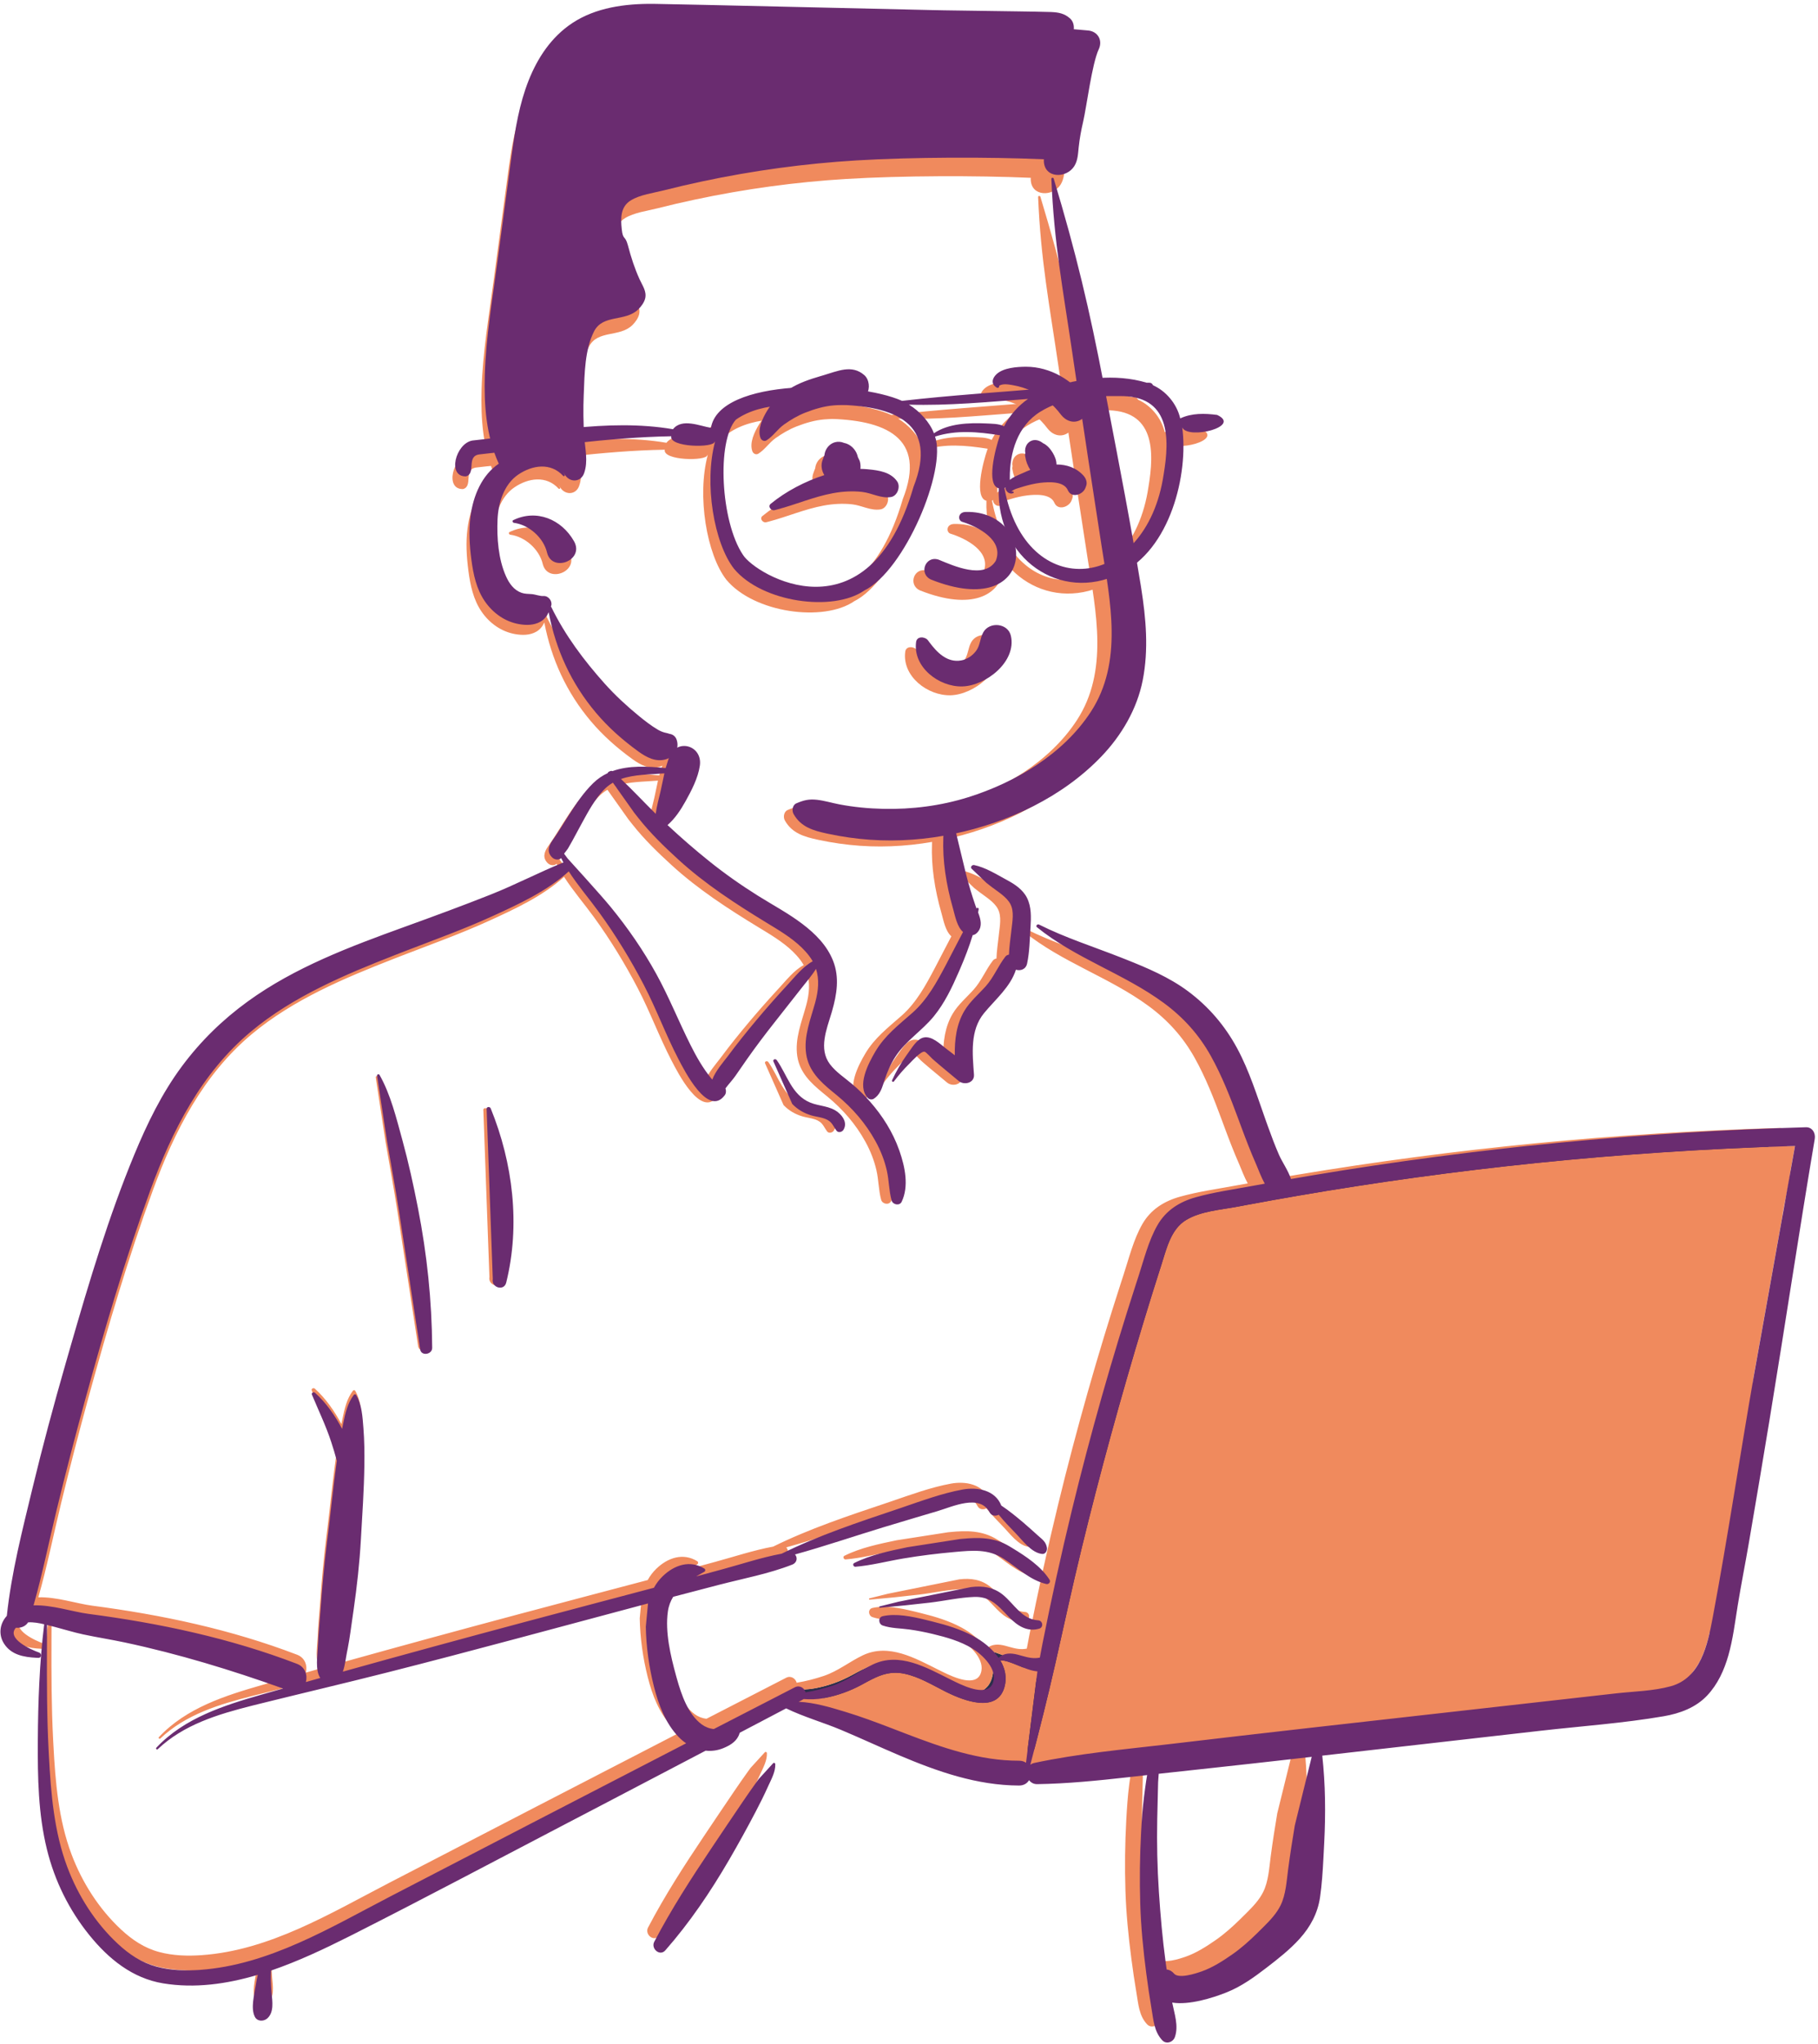 <svg
  width="339"
  height="381"
  viewBox="0 0 339 381"
  fill="none"
  xmlns="http://www.w3.org/2000/svg"
>
  <path
    initial="hidden"
    animate="visible"
    fillRule="evenodd"
    clipRule="evenodd"
    d="M329.781 213.685L328.947 218.336C329.152 218.291 328.749 218.4 328.947 218.336C328.685 221.107 327.773 224.048 327.425 226.825L322.255 255.658C321.363 260.759 323.095 265.886 322.255 271L319.676 275.5V280.5C318.188 287.893 319.831 294.018 317 300.5C319.331 300.5 314.009 302.557 314.117 302.872L314.02 303.285L313.951 303.56L313.882 303.832C312.881 307.684 311.138 311.419 307.032 312.552C303.935 313.407 300.536 313.484 297.338 313.821L296.983 313.86L241.018 320.158C234.255 320.919 227.496 321.702 220.737 322.494L214.879 323.182C206.712 324.128 198.499 324.873 190.453 326.585C190.157 326.649 189.912 326.767 189.713 326.922C191.333 320.785 192.884 314.657 194.289 308.457C195.871 301.48 197.373 294.49 199.065 287.538C202.475 273.533 206.296 259.621 210.48 245.827C211.358 242.932 212.256 240.043 213.174 237.16L213.818 235.145L214.314 233.539C215.081 231.092 216.03 228.575 218.28 227.224C220.912 225.644 224.502 225.382 227.488 224.835L229.51 224.455C232.535 223.89 235.564 223.348 238.597 222.825C253.116 220.327 267.718 218.322 282.373 216.817C297.624 215.249 312.927 214.231 328.248 213.733L329.781 213.685ZM190.872 309.822L191.015 309.834L188.925 326.555C188.591 326.321 188.166 326.178 187.648 326.179C180.791 326.199 174.218 324.007 167.86 321.596L166.892 321.227L164.192 320.189C161.448 319.137 158.69 318.108 155.88 317.255L154.744 316.911L154.167 316.741C152.039 316.12 149.802 315.555 147.588 315.414L147.287 315.398L147.931 315.059C148.025 315.01 148.108 314.954 148.181 314.895C149.4 314.984 150.62 314.96 151.905 314.728C154.321 314.293 156.671 313.452 158.829 312.281L159.792 311.758L160.186 311.549L160.447 311.414L160.706 311.283C162.559 310.359 164.331 309.78 166.671 310.272C169.327 310.831 171.654 312.263 174.048 313.474L174.474 313.686L174.759 313.824L175.05 313.961L175.345 314.095C178.583 315.553 183.736 317.127 184.977 312.722C185.476 310.952 185.085 309.295 184.219 307.842C185.833 307.702 188.713 309.605 190.872 309.822Z"
    fill="#2B2E4A"
  />
  <path
    initial="hidden"
    animate="visible"
    fillRule="evenodd"
    clipRule="evenodd"
    d="M123.552 142.559C124.959 139.019 129.719 140.395 129.188 144.114C128.871 146.343 127.652 148.695 126.556 150.648C125.664 152.238 124.646 153.789 123.267 154.98C125.723 157.273 128.272 159.481 130.885 161.578C133.737 163.866 136.736 165.976 139.835 167.914C142.553 169.614 145.394 171.119 147.956 173.06C150.338 174.863 152.508 177.031 153.612 179.863C154.789 182.878 154.278 185.991 153.411 189.004L153.312 189.345C152.427 192.329 150.895 195.928 153.019 198.74C154.101 200.172 155.673 201.186 157.031 202.33C158.237 203.348 159.37 204.454 160.408 205.642C162.673 208.233 164.515 211.148 165.677 214.395L165.781 214.691C166.777 217.566 167.505 221.088 166.159 223.911C165.773 224.72 164.527 224.457 164.311 223.669C163.822 221.885 163.848 220.015 163.438 218.204C163.011 216.322 162.301 214.535 161.373 212.844C159.579 209.574 157.149 206.78 154.277 204.418L153.417 203.718C151.178 201.879 149.12 199.928 148.665 196.884C148.179 193.627 149.483 190.525 150.321 187.442C150.905 185.294 151.097 183.234 150.465 181.293C149.693 182.553 148.641 183.749 147.809 184.816C146.15 186.941 144.476 189.054 142.807 191.17C141.096 193.34 139.426 195.545 137.836 197.806C137.125 198.818 136.422 199.836 135.72 200.854C135.193 201.62 134.458 202.384 133.883 203.166C134.023 203.583 134.012 204.064 133.759 204.407C130.712 208.527 126.375 199.93 125.244 197.758C122.941 193.333 121.227 188.635 118.917 184.212C116.523 179.627 113.796 175.165 110.758 170.979C108.92 168.447 106.86 166.069 105.179 163.457C101.218 167.051 96.005 169.461 91.218 171.645C85.958 174.045 80.492 176.006 75.099 178.088L73.506 178.707C64.213 182.336 54.694 186.322 46.97 192.768C37.893 200.343 32.523 210.9 28.526 221.832C23.924 234.418 20.117 247.343 16.568 260.26C14.752 266.869 13.029 273.508 11.409 280.168C9.981 286.036 8.798 291.962 7.146 297.769C10.497 297.65 14.319 298.949 17.181 299.323C30.221 301.032 43.086 303.754 55.398 308.468C56.919 309.05 57.359 310.57 57.028 311.802C57.904 311.554 58.781 311.304 59.658 311.057C58.697 309.584 59.155 306.95 59.231 305.317L59.236 305.205C59.314 303.029 59.549 300.851 59.702 298.68C59.994 294.539 60.373 290.429 60.877 286.313L61.006 285.283C61.577 280.806 61.999 276.3 62.623 271.83L62.697 271.318C62.398 270.175 62.05 269.045 61.684 267.92C60.711 264.923 59.336 262.102 58.133 259.2C57.991 258.859 58.477 258.662 58.704 258.867C60.743 260.703 62.364 263.032 63.665 265.468C63.688 265.353 63.708 265.237 63.731 265.122L63.88 264.392C64.246 262.608 64.691 260.731 65.785 259.284C65.902 259.131 66.131 259.098 66.242 259.284C67.289 261.056 67.406 263.301 67.566 265.317C67.749 267.598 67.772 269.908 67.739 272.195C67.677 276.665 67.362 281.148 67.11 285.611C66.865 289.996 66.382 294.326 65.759 298.668L65.64 299.483C65.335 301.55 65.087 303.643 64.685 305.695L64.571 306.254C64.357 307.272 64.224 308.708 63.797 309.9C74.793 306.831 85.807 303.832 96.84 300.886C104.815 298.756 112.798 296.658 120.778 294.547C121.199 293.788 121.724 293.079 122.378 292.445C124.534 290.356 127.39 289.424 130.011 291.032C130.224 291.163 130.242 291.497 130.011 291.623C129.509 291.898 129.006 292.18 128.512 292.474L133.303 291.175C136.885 290.203 140.509 288.99 144.175 288.313C150.927 284.979 158.188 282.566 165.3 280.181L166.139 279.897C169.78 278.655 173.547 277.264 177.31 276.575C180.064 276.071 183.298 276.68 184.405 279.503C185.808 280.428 187.127 281.515 188.4 282.584C189.321 283.356 190.203 284.177 191.1 284.976L191.265 285.121C191.999 285.759 192.58 286.185 192.761 287.199C192.853 287.722 192.521 288.43 191.876 288.361C189.9 288.149 188.295 285.859 186.955 284.492C185.921 283.434 184.878 282.341 183.934 281.179C183.383 281.479 182.628 281.425 182.278 280.761C180.461 277.318 175.483 279.704 172.729 280.521L168.784 281.689C166.811 282.274 164.839 282.862 162.871 283.46C157.461 285.104 152.077 286.944 146.618 288.454C147.106 288.991 147.039 289.946 146.112 290.31C141.838 291.988 137.15 292.855 132.71 294.006C129.908 294.734 127.106 295.466 124.306 296.202C123.825 296.98 123.48 297.86 123.335 298.886C122.801 302.654 123.831 307.003 124.835 310.648L124.987 311.192C125.812 314.122 127.026 317.714 129.553 319.565C130.17 320.016 130.955 320.33 131.747 320.402C136.694 317.854 141.64 315.306 146.589 312.764C147.506 312.293 148.353 312.931 148.559 313.689C150.304 313.402 152.045 312.951 153.631 312.412C156.295 311.507 158.376 309.78 160.874 308.585C165.707 306.275 170.643 309.113 174.971 311.27L175.968 311.761C177.908 312.703 181.946 314.513 182.877 311.936C183.778 309.444 180.931 306.779 179.092 305.657C176.899 304.32 174.347 303.604 171.87 303.008C170.455 302.667 169.023 302.389 167.583 302.186C165.949 301.956 164.261 301.991 162.688 301.46C161.906 301.197 161.786 299.955 162.688 299.75C165.11 299.198 168 299.8 170.527 300.414L171.848 300.74C174.394 301.365 176.965 302.15 179.284 303.397C180.97 304.304 182.75 305.682 183.912 307.369C184.923 306.43 186.179 306.462 187.488 306.81L188.199 307.008C189.372 307.333 190.323 307.557 191.465 307.332C191.617 306.5 191.772 305.669 191.938 304.838C193.565 296.665 195.349 288.524 197.318 280.426C200.714 266.459 204.643 252.644 209.073 238.971L209.518 237.604C210.539 234.477 211.362 231.069 213.009 228.197C214.567 225.48 217.063 223.915 220.028 223.086C223.394 222.146 226.93 221.654 230.363 221.018C231.129 220.877 231.897 220.743 232.664 220.604C232.016 219.433 231.532 218.105 231.097 217.086L231.02 216.909C230.084 214.774 229.244 212.601 228.432 210.417L227.825 208.774C226.36 204.819 224.847 200.93 222.786 197.231C220.618 193.339 217.741 190.156 214.154 187.522C206.841 182.151 198.026 179.411 190.933 173.672C190.643 173.437 191.016 173.035 191.31 173.183C196.099 175.591 201.27 177.228 206.252 179.189L207.234 179.576C211.171 181.138 215.17 182.839 218.578 185.367C222.377 188.187 225.37 191.689 227.619 195.852C229.836 199.957 231.254 204.551 232.817 208.935L233.236 210.103C233.867 211.855 234.518 213.601 235.265 215.306C235.857 216.66 236.963 218.204 237.466 219.751C238.841 219.511 240.217 219.272 241.593 219.042C271.413 214.06 301.567 211.133 331.788 210.277C332.97 210.243 333.581 211.372 333.407 212.404C330.507 229.564 327.93 246.782 325.102 263.955C323.868 271.45 322.609 278.939 321.32 286.424C320.667 290.217 319.913 293.995 319.294 297.793C318.796 300.86 318.433 303.951 317.577 306.947C316.808 309.634 315.629 312.224 313.691 314.274C311.603 316.483 308.689 317.553 305.756 318.058C298.31 319.34 290.672 319.864 283.165 320.718L243.197 325.268C243.782 330.58 243.825 335.809 243.557 341.184L243.404 344.117C243.279 346.476 243.13 348.84 242.791 351.175C242.366 354.105 241.027 356.585 239.055 358.773C237.243 360.783 235.042 362.497 232.902 364.14C230.68 365.846 228.384 367.492 225.772 368.547L225.432 368.682C223.14 369.577 218.841 370.964 215.709 370.457C216.118 372.51 216.91 374.717 216.208 376.749C215.882 377.692 214.649 378.162 213.894 377.36C212.398 375.769 212.281 373.668 211.927 371.593C211.558 369.433 211.24 367.266 210.958 365.094C210.411 360.893 209.987 356.655 209.857 352.418C209.724 348.068 209.774 343.712 210.009 339.366C210.129 337.134 210.279 334.905 210.562 332.687C210.683 331.742 210.806 330.795 210.947 329.852C210.999 329.508 211.056 329.166 211.117 328.824L207.53 329.229C202.029 329.843 196.526 330.398 190.986 330.484C190.33 330.495 189.826 330.196 189.496 329.76C189.144 330.333 188.532 330.743 187.656 330.74C179.921 330.71 172.716 328.179 165.68 325.197C162.134 323.693 158.642 322.064 155.09 320.573C151.775 319.181 148.23 318.188 144.995 316.62L136.494 321.082C136.431 321.302 136.352 321.509 136.267 321.682C135.713 322.813 134.622 323.427 133.507 323.889C132.437 324.333 131.329 324.471 130.25 324.359C123.803 327.74 117.353 331.117 110.9 334.486L104.445 337.853C91.585 344.554 78.776 351.363 65.835 357.905L64.881 358.386C60.411 360.629 55.612 362.902 50.651 364.598C50.563 365.854 50.619 367.076 50.724 368.406L50.749 368.696C50.897 370.267 51.214 372.236 49.955 373.355C49.299 373.937 48.128 373.939 47.683 373.062C46.874 371.471 47.6 368.964 47.856 367.235C47.947 366.62 48.058 365.989 48.221 365.375C42.535 367.07 36.676 367.891 30.889 366.94C25.254 366.015 20.891 362.463 17.372 358.118C13.66 353.534 11.021 348.192 9.606 342.465C7.995 335.948 7.89 329.217 7.927 322.542C7.967 315.433 8.23 308.29 9.094 301.229C8.148 301.006 7.098 300.813 6.141 300.881C5.667 301.639 4.748 301.958 3.918 301.859C2.111 303.853 6.693 305.889 8.157 306.4C8.665 306.577 8.611 307.403 8.024 307.378L7.655 307.361C5.393 307.24 3.056 306.854 1.725 304.751C0.66 303.065 0.98 301.067 2.25 299.692C3.09 291.752 5.096 284.021 6.963 276.276C8.795 268.674 10.833 261.122 12.993 253.607L13.961 250.243C17.362 238.46 20.916 226.582 25.608 215.267C27.95 209.617 30.648 204.071 34.306 199.145C37.715 194.553 41.741 190.623 46.368 187.267C54.993 181.009 65.115 177.228 75.06 173.626L75.505 173.466C80.659 171.6 85.8 169.712 90.895 167.691C95.401 165.904 99.717 163.638 104.202 161.823C104.057 161.559 103.916 161.292 103.781 161.02L103.697 161.09C103.683 161.101 103.669 161.113 103.654 161.123C103.203 161.436 102.539 161.282 102.167 160.931C101.118 159.941 101.473 158.841 102.173 157.813L102.265 157.682C103.122 156.481 103.886 155.211 104.677 153.967L105.171 153.189C106.499 151.11 107.894 149.017 109.663 147.299C110.483 146.503 111.38 145.907 112.331 145.463C112.25 145.291 112.962 144.939 113.165 145.116C116.177 144.013 119.641 144.244 122.926 144.548L123.552 142.559ZM241.263 325.488L237.075 325.964C232.468 326.489 227.86 326.996 223.25 327.498L213.238 328.587C213.213 329.158 213.143 329.717 213.13 330.148C213.065 332.371 213.016 334.596 212.97 336.821C212.878 341.279 212.979 345.742 213.272 350.192C213.557 354.503 213.931 358.816 214.513 363.099L214.632 363.955L214.701 364.405C215.176 364.45 215.642 364.676 216.03 365.14C216.878 366.152 219.943 365.168 221.141 364.742C223.111 364.041 224.965 362.856 226.676 361.668C228.348 360.508 229.853 359.155 231.299 357.731L232.482 356.56C233.659 355.389 234.837 354.143 235.558 352.671C236.536 350.675 236.662 348.224 236.949 346.05C237.302 343.376 237.722 340.702 238.167 338.041L241.263 325.488ZM119.697 297.418L119.262 297.532C103.484 301.727 87.728 306.046 71.901 310.056C64.069 312.041 56.199 313.881 48.357 315.828L47.088 316.145C40.901 317.71 34.64 319.593 29.902 324.083C29.728 324.248 29.474 323.995 29.638 323.819C34.744 318.38 42.006 316.078 48.978 314.082C50.267 313.713 51.557 313.353 52.847 312.986C43.364 309.603 33.732 306.661 23.878 304.562C21.34 304.021 18.774 303.625 16.238 303.082C14.47 302.704 12.743 302.156 10.993 301.703L9.617 301.356L9.599 305.708C9.576 311.872 9.587 318.031 9.901 324.194L9.961 325.336C10.327 332.195 10.9 339.196 13.332 345.664C15.309 350.919 18.46 355.869 22.58 359.698C24.665 361.634 26.907 363.142 29.677 363.887C32.249 364.578 34.946 364.659 37.59 364.475C50.276 363.589 61.567 356.694 72.587 350.985C90.611 341.647 108.637 332.314 126.678 323.012C126.191 322.678 125.732 322.294 125.314 321.862C122.894 319.362 121.618 315.939 120.78 312.625C119.888 309.097 119.354 305.315 119.292 301.673L119.697 297.418ZM142.653 326.617C142.812 326.531 142.997 326.638 143.005 326.818C143.06 328.197 142.299 329.557 141.729 330.8L141.669 330.932C140.978 332.47 140.222 333.988 139.438 335.483C137.874 338.468 136.248 341.421 134.551 344.333C131.139 350.19 127.346 355.801 122.864 360.901C121.852 362.053 120.186 360.576 120.836 359.335C123.968 353.355 127.62 347.709 131.379 342.112C133.261 339.31 135.142 336.505 137.042 333.715C137.835 332.551 138.638 331.391 139.463 330.249L139.96 329.566L142.653 326.617ZM329.789 213.702C313.956 214.18 298.141 215.214 282.382 216.833C267.726 218.339 253.124 220.343 238.605 222.842C235.572 223.364 232.544 223.907 229.518 224.472L227.704 224.813C224.678 225.387 220.982 225.624 218.288 227.241C215.448 228.946 214.681 232.51 213.735 235.448C212.624 238.903 211.542 242.369 210.489 245.843C206.305 259.637 202.483 273.55 199.074 287.554C197.381 294.507 195.88 301.497 194.298 308.474C192.892 314.673 191.341 320.802 189.721 326.938C189.921 326.783 190.165 326.665 190.461 326.602C198.507 324.889 206.721 324.144 214.887 323.198L215.677 323.106C224.125 322.112 232.573 321.125 241.026 320.174L296.992 313.877C300.293 313.505 303.829 313.455 307.04 312.568C312.502 311.061 313.782 304.952 314.698 300.086L314.726 299.94C317.488 285.24 319.687 270.412 322.264 255.675L329.789 213.702ZM191.023 309.85C188.85 309.707 185.877 307.716 184.228 307.858C185.093 309.311 185.484 310.968 184.985 312.739C183.597 317.663 177.32 315.115 174.296 313.611C171.817 312.376 169.423 310.866 166.679 310.289C163.569 309.634 161.463 310.871 158.837 312.297C156.679 313.468 154.33 314.31 151.913 314.745C150.628 314.976 149.408 315.001 148.189 314.911C148.116 314.97 148.034 315.026 147.94 315.075L147.295 315.414C150.209 315.547 153.177 316.447 155.888 317.271C158.698 318.124 161.456 319.153 164.2 320.205L166.9 321.243C173.558 323.794 180.45 326.216 187.656 326.196C188.174 326.194 188.599 326.337 188.933 326.571L191.023 309.85ZM178.866 294.42C181.013 294.157 182.994 294.439 184.71 295.837C186.779 297.523 188.168 300.319 191.142 300.503C192.009 300.556 192.211 301.776 191.349 302.031C189.135 302.687 187.343 301.488 185.835 299.932L184.821 298.873C183.33 297.329 181.956 296.135 179.427 296.227C176.719 296.326 174.006 296.952 171.315 297.27C168.267 297.631 165.219 297.938 162.161 298.204C162.019 298.216 161.995 297.992 162.128 297.959L165.553 297.106L178.866 294.42ZM176.795 285.639L177.149 285.603C180.266 285.3 183.117 285.289 185.9 286.967L186.434 287.289C188.944 288.816 191.676 290.614 193.246 293.086C193.502 293.491 193.078 293.967 192.648 293.864C189.632 293.139 187.427 290.924 184.889 289.267C182.042 287.407 179.101 287.714 175.855 288.002C172.712 288.282 169.57 288.667 166.458 289.191C163.534 289.683 160.6 290.46 157.646 290.708L157.647 290.702C157.31 290.701 157.117 290.194 157.461 290.022C160.459 288.525 163.931 287.815 167.192 287.131L176.795 285.639ZM70.058 200.828C70.054 200.581 70.401 200.489 70.521 200.702C72.55 204.272 73.61 208.649 74.691 212.583C75.822 216.703 76.735 220.865 77.556 225.058C79.218 233.548 80.104 241.99 80.164 250.643C80.172 251.879 78.161 252.207 77.964 250.941C76.657 242.524 75.406 234.098 74.089 225.683C73.427 221.451 72.657 217.235 71.919 213.015L70.058 200.828ZM90.136 207.046C89.987 206.554 90.703 206.389 90.886 206.839C94.956 216.837 96.335 228.166 93.721 238.713C93.321 240.326 90.96 239.627 91.261 238.034L90.136 207.046ZM142.637 198.163C142.617 197.794 143.094 197.737 143.275 197.99C145.204 200.709 146.003 204.35 149.387 205.756C151.077 206.458 152.978 206.335 154.47 207.52C155.468 208.313 156.233 209.564 155.484 210.764C155.242 211.152 154.567 211.346 154.238 210.925C153.76 210.311 153.507 209.576 152.857 209.115C151.94 208.466 150.704 208.426 149.652 208.121C148.292 207.727 147.094 207.037 146.112 206.011L142.637 198.163ZM174.857 152.814C175.055 152.712 175.247 152.777 175.374 152.949C175.555 153.194 175.533 153.433 175.311 153.601C175.608 154.207 175.958 155.729 176.008 155.95C176.211 156.848 176.428 157.741 176.654 158.632C177.11 160.431 177.509 162.244 177.965 164.043C178.449 165.95 179.025 167.837 179.667 169.697C179.709 169.817 179.753 169.94 179.801 170.065L179.875 170.253L179.893 170.224C180.023 170.019 180.295 170.163 180.262 170.381C180.232 170.579 180.192 170.777 180.158 170.975L180.225 171.153C180.645 172.283 180.932 173.473 180.163 174.47C179.875 174.843 179.558 175.064 179.163 175.13C178.53 177.218 177.735 179.268 176.885 181.236L176.635 181.811C175.385 184.683 174.051 187.517 172.058 189.962C169.883 192.631 166.892 194.455 164.998 197.38C164.116 198.74 163.503 200.171 163.005 201.708L162.818 202.291C162.465 203.378 162.057 204.431 161.038 205.069C160.713 205.272 160.226 205.207 159.964 204.93C157.875 202.719 160.062 198.588 161.322 196.447C163.073 193.47 165.608 191.565 168.146 189.318C170.882 186.897 172.627 183.657 174.315 180.466C175.349 178.511 176.348 176.514 177.398 174.551C176.3 173.58 175.949 171.651 175.577 170.311L175.543 170.191C174.928 168.043 174.439 165.841 174.131 163.628C173.834 161.501 173.71 159.404 173.788 157.265L173.811 156.721L174.857 152.814ZM178.939 162.938C178.696 162.605 179.098 162.228 179.431 162.298C181.454 162.716 183.432 163.942 185.249 164.933L185.443 165.038C186.893 165.82 188.351 166.779 189.113 168.298C189.941 169.95 189.872 171.852 189.76 173.647L189.749 173.815C189.61 175.968 189.588 178.204 189.133 180.318C188.9 181.4 187.921 181.705 187.083 181.449C186.087 184.596 183.289 186.915 181.245 189.398C178.639 192.565 179.129 196.84 179.402 200.653C179.512 202.197 177.593 202.636 176.604 201.812L174.326 199.919C173.947 199.603 173.568 199.286 173.19 198.969C172.866 198.696 172.546 198.421 172.228 198.144L171.753 197.724C171.541 197.535 170.612 196.496 170.341 196.453C169.682 196.348 168.119 198.084 167.583 198.628L167.516 198.697C166.508 199.685 165.598 200.748 164.75 201.876C164.594 202.084 164.289 201.911 164.401 201.672C165.16 200.044 166.043 198.487 167.092 197.03L167.304 196.74C168.002 195.799 168.939 194.137 170.171 193.859C171.675 193.521 173.177 195.029 174.271 195.867L174.34 195.92C174.86 196.31 175.375 196.708 175.889 197.109C175.835 194.27 176.194 191.401 177.659 188.954C178.692 187.228 180.239 185.95 181.564 184.468C183.038 182.817 183.808 180.787 185.142 179.067C185.314 178.846 185.551 178.727 185.808 178.69C185.859 177.307 186.062 175.911 186.22 174.543L186.266 174.134C186.424 172.648 186.8 170.834 186.073 169.441C185.386 168.127 183.81 167.2 182.643 166.308L181.691 165.568L178.939 162.938ZM113.266 147.227C112.656 147.579 112.087 148.018 111.57 148.566C109.944 150.292 108.781 152.44 107.649 154.507C107.041 155.62 106.453 156.745 105.839 157.855C105.572 158.338 105.297 158.816 105.02 159.294C104.891 159.513 104.509 159.95 104.32 160.22C104.53 160.514 104.747 160.805 104.97 161.091C105.054 161.201 110.887 167.559 112.921 170.048C116.035 173.86 118.818 177.887 121.198 182.197C123.528 186.417 125.302 190.886 127.46 195.188C128.541 197.341 129.747 199.48 131.285 201.344C131.345 201.417 131.407 201.486 131.468 201.557C132.055 199.97 133.559 198.272 134.298 197.296L134.367 197.204C136.043 194.944 137.812 192.752 139.619 190.598C141.271 188.63 142.964 186.705 144.698 184.812L145.35 184.104C146.558 182.798 148.094 180.844 149.862 179.911C149.672 179.574 149.453 179.239 149.201 178.909C147.544 176.742 145.201 175.169 142.89 173.751L141.391 172.839C135.74 169.393 130.178 165.788 125.273 161.311C122.678 158.942 120.118 156.462 117.937 153.698L117.165 152.722L113.266 147.227ZM122.693 145.521C120.047 145.743 117.19 145.69 114.745 146.553C116.919 148.609 118.985 150.829 121.107 152.921C121.297 151.506 121.682 150.109 122.01 148.73"
    fill="#F08A5D"
  />
  <path
    initial="hidden"
    animate="visible"
    fillRule="evenodd"
    clipRule="evenodd"
    d="M193.576 36.738C193.562 36.483 193.933 36.452 194.003 36.679C198.059 50.115 200.56 60.588 203.192 74.364L203.969 78.416C206.046 89.225 208.145 100.049 209.917 110.91L210.021 111.558C210.909 117.18 211.421 122.857 210.308 128.491C209.269 133.757 206.427 138.585 202.738 142.43C195.609 149.861 185.701 154.502 175.735 156.577C170.695 157.626 165.497 158.031 160.361 157.666C157.801 157.487 155.245 157.124 152.738 156.59L152.462 156.531C149.935 155.984 147.692 155.332 146.35 152.948C146.013 152.347 146.149 151.318 146.857 151.009C148.195 150.431 149.179 150.189 150.639 150.355C152.032 150.514 153.394 150.936 154.771 151.198C157.404 151.699 160.08 151.952 162.758 152.012C168.02 152.128 173.294 151.467 178.324 149.893C186.966 147.188 195.748 142.011 200.798 134.268C206.738 125.16 204.373 114.105 202.799 104.046L202.751 103.741C201.157 93.46 199.582 83.178 198.053 72.89L197.4 68.48C195.686 56.829 194.066 48.512 193.576 36.738ZM105.831 8.22C110.145 5.37 115.504 4.669 120.571 4.708L121.205 4.716C127.692 4.816 160.347 5.594 171.28 5.834L173.881 5.889C177.324 5.954 184.267 6.022 187.843 6.088L188.05 6.091C189.805 6.125 191.56 6.138 193.315 6.195L193.572 6.204C194.887 6.26 195.981 6.458 197.01 7.386C197.534 7.858 197.738 8.576 197.69 9.26L197.682 9.349L200.289 9.578C202.058 9.735 202.994 11.327 202.291 12.937L202.255 13.015C201.007 15.684 200.053 23.453 199.385 26.326C199.033 27.836 198.751 29.37 198.586 30.914C198.454 32.13 198.441 33.348 197.766 34.417C196.325 36.698 192.272 36.679 192.199 33.448C192.196 33.345 192.199 33.245 192.209 33.149C182.01 32.701 168.086 32.744 157.901 33.354C148.387 33.926 138.917 35.221 129.596 37.203C127.235 37.704 124.88 38.252 122.543 38.846C120.626 39.331 118.271 39.62 116.557 40.659C114.636 41.828 114.672 43.923 114.881 45.919C115.105 48.033 115.478 46.944 116.007 48.871L116.04 48.993C116.586 51.085 117.261 53.154 118.156 55.119C118.665 56.242 119.487 57.321 119.175 58.612C119 59.339 118.427 60.116 117.901 60.624C115.503 62.931 111.45 61.46 109.821 64.622C108.116 67.927 108.074 72.404 107.929 76.062L107.92 76.276C107.814 78.796 107.845 81.323 108.009 83.837C108.159 86.127 108.768 88.395 107.987 90.597C107.417 92.196 105.556 92.346 104.582 91.044C104.471 90.896 104.368 90.742 104.272 90.588L104.179 90.434L104.172 90.437C104.265 90.583 104.351 90.733 104.434 90.885C104.523 91.055 104.301 91.24 104.166 91.094C101.874 88.594 98.526 89.092 95.934 90.842C93.307 92.621 92.272 96.002 92.135 99.034C91.983 102.396 92.281 106.338 93.679 109.446C94.268 110.761 95.109 111.969 96.503 112.47C97.136 112.696 97.738 112.666 98.397 112.719C99.083 112.772 99.907 113.118 100.572 113.071C101.437 113.009 102.214 113.999 101.968 114.829L101.95 114.884C101.937 114.924 101.924 114.964 101.91 115C101.944 115.031 101.977 115.067 102 115.12C104.516 120.276 107.967 124.865 111.781 129.121C113.693 131.25 115.811 133.206 118.026 135.015C119.119 135.909 120.272 136.802 121.486 137.522C121.891 137.757 122.261 137.917 122.715 138.047C122.927 138.107 123.169 138.136 123.374 138.206L123.588 138.279C123.602 138.284 123.616 138.289 123.629 138.292C124.238 138.362 124.752 138.767 124.953 139.402C125.48 141.055 124.523 142.516 122.887 142.97C121.115 143.468 119.445 142.595 118.04 141.593L117.947 141.526C115.083 139.458 112.444 137.136 110.159 134.427C105.639 129.079 102.807 122.886 101.497 116.036C101.172 116.737 100.735 117.348 99.976 117.773C98.798 118.437 97.391 118.437 96.099 118.214C93.5 117.773 91.284 116.183 89.804 114.031C88.268 111.8 87.695 109.091 87.348 106.451C87.003 103.808 86.834 101.155 87.178 98.506C87.672 94.7 89.265 90.938 92.361 88.853C90.043 83.789 89.636 78.112 89.801 72.567C90.003 65.741 91.178 58.838 92.082 52.075L94.653 32.847L94.758 32.072C95.378 27.548 96.132 23.001 97.821 18.738C99.487 14.538 102.016 10.74 105.831 8.22ZM95.016 99.182C99.261 97.118 103.848 99.02 106.133 103.028C108.119 106.512 102.212 108.815 101.227 105.223L101.199 105.113C100.55 102.393 97.907 100.043 95.149 99.677C94.921 99.644 94.751 99.312 95.016 99.182Z"
    fill="#F08A5D"
  />
  <path
    initial="hidden"
    animate="visible"
    fillRule="evenodd"
    clipRule="evenodd"
    d="M181.111 119.7C182.249 117.69 185.647 118.017 186.166 120.362C187.22 125.114 181.556 129.503 177.254 129.612C172.979 129.721 168.183 126.08 168.801 121.481C168.954 120.344 170.472 120.482 170.99 121.195L171.191 121.469C172.597 123.359 174.452 125.315 177.062 124.854C178.143 124.663 179.125 123.988 179.779 123.117C180.568 122.068 180.481 120.813 181.111 119.7ZM153.928 84.93C154.508 84.771 155.092 84.832 155.605 85.051C156.752 85.26 157.709 86.217 158.045 87.309C158.072 87.403 158.102 87.497 158.134 87.589L158.185 87.727L158.048 87.377C158.112 87.721 158.392 88.084 158.493 88.429C158.617 88.855 158.647 89.338 158.606 89.806C158.969 89.81 159.334 89.822 159.697 89.854L160.049 89.885C162.014 90.068 164.172 90.403 165.337 92.103C165.992 93.058 165.378 94.777 164.175 94.961C162.325 95.244 160.73 94.219 158.886 94.014C157.143 93.82 155.318 93.931 153.598 94.246C150.045 94.896 146.78 96.337 143.318 97.241L142.846 97.361L142.847 97.359C142.254 97.502 141.58 96.676 142.167 96.194C144.941 93.913 148.492 92.066 151.99 90.94C151.481 90.129 151.323 89.061 151.672 88.19C151.725 88.01 151.792 87.834 151.863 87.66L152.01 87.299C152.025 87.13 152.057 86.962 152.105 86.798L152.112 86.748L152.116 86.751C152.377 85.904 153.057 85.171 153.928 84.93ZM189.316 85.061C190.074 84.301 191.14 84.414 191.932 85.011L192.037 85.094C192.783 85.425 193.401 86.15 193.806 86.822C194.227 87.52 194.507 88.23 194.518 88.998C196.354 89.004 198.114 89.556 199.462 91.039C199.897 91.518 200.194 92.256 199.955 92.905L199.812 93.292C199.36 94.517 197.324 95.223 196.633 93.782L196.6 93.711C195.865 91.999 193.044 92.179 191.544 92.354C190.499 92.476 189.467 92.736 188.457 93.027C188.102 93.13 187.749 93.242 187.397 93.355L187.045 93.469C186.857 93.53 185.879 94.062 186.488 93.936C186.651 93.902 186.774 94.14 186.607 94.221C185.882 94.568 185.108 93.877 185.157 93.097C185.241 91.743 187.388 91.002 188.422 90.535L188.484 90.507C188.88 90.323 189.295 90.148 189.724 89.985C189.482 89.626 189.283 89.228 189.118 88.8C188.961 88.396 188.856 88.004 188.799 87.575C188.743 87.365 188.743 87.155 188.799 86.944L188.808 86.885C188.778 86.745 188.764 86.603 188.767 86.458L188.761 86.402H188.767C188.787 85.896 188.987 85.389 189.316 85.061ZM177.195 99.473C180.109 100.374 184.917 102.829 183.399 106.617C181.278 110.097 175.654 107.54 172.928 106.415C170.48 105.604 169.205 109.038 171.573 110.073C191.137 117.817 191.065 97.378 177.905 97.678C176.455 97.711 176.41 99.174 177.195 99.473ZM151.311 72.822L151.808 72.677C154.391 71.928 157.028 70.635 159.322 72.653C160.222 73.444 160.408 75.091 159.764 76.079C158.296 78.33 156.119 77.986 153.747 78.179C151.943 78.325 150.164 78.855 148.479 79.518C147.102 80.06 145.824 80.824 144.618 81.675C143.434 82.512 142.625 83.82 141.41 84.574C140.964 84.85 140.45 84.566 140.29 84.118C139.723 82.529 140.681 80.55 141.492 79.197C142.48 77.544 143.983 76.194 145.598 75.172C147.368 74.053 149.325 73.407 151.311 72.822ZM188.952 71.112C193.319 71.111 197.52 73.541 199.963 77.103C200.792 78.313 200.184 80.106 198.993 80.803C197.657 81.585 196.228 81.023 195.347 79.902L195.295 79.834C193.894 77.967 192.088 76.498 189.948 75.541C188.904 75.073 187.75 74.694 186.62 74.502L186.255 74.44C185.743 74.354 185.15 74.272 184.687 74.352C184.439 74.384 184.211 74.467 184.002 74.591C184.102 74.812 183.843 75.078 183.602 74.946C182.517 74.349 182.65 73.285 183.546 72.459C184.814 71.289 187.315 71.112 188.952 71.112Z"
    fill="#F08A5D"
  />
  <path
    initial="hidden"
    animate="visible"
    fillRule="evenodd"
    clipRule="evenodd"
    d="M214.147 90.795C210.983 112.207 188.899 114.575 184.975 93.318C185.604 93.043 186.058 92.499 185.963 91.445C185.941 86.813 187.378 81.916 191.555 79.34C195.87 76.682 200.921 76.418 205.915 76.485C215.446 76.258 215.245 84.229 214.147 90.795ZM181.517 81.483C178.527 81.357 174.743 81.462 172.063 83.286C171.326 81.301 169.412 79.182 167.479 78.048C174.667 78.259 182.066 77.551 189.308 77.002C187.574 78.184 185.961 79.961 184.913 82.014C183.94 81.495 182.547 81.544 181.517 81.483ZM168.334 93.066C160.04 121.632 139.337 109.181 137.079 105.52C133.008 99.462 132.242 84.735 135.789 80.797C140.865 77.237 148.052 78.154 154.048 78.066C165.065 78.215 172.889 81.513 168.334 93.066ZM223.94 79.927C221.687 79.632 219.279 79.572 217.183 80.565C216.538 77.822 214.513 75.528 212.227 74.518C211.95 74.171 211.991 73.985 211.046 74.037C205.241 72.291 198.745 73.215 193.166 75.005C184.355 75.748 175.111 76.333 166.226 77.356C157.904 73.616 132.787 73.068 131.225 82.286C129.263 81.992 125.919 80.446 124.269 82.543C112.166 80.49 99.662 83.344 87.507 84.614C84.448 85.178 82.872 91.254 86.345 91.17C88.297 90.64 86.284 87.387 88.914 87.143C100.641 85.861 112.112 84.043 123.959 83.83C123.546 85.877 131.795 86.01 131.916 84.815C131.934 84.824 131.953 84.83 131.971 84.838C129.933 92.438 131.772 103.375 135.455 108.088C140.615 114.259 153.572 116.03 159.317 112.059C166.728 108.395 174.437 90 172.272 83.888C176.202 82.642 180.087 83.016 184.166 83.651C183.232 86.29 181.62 92.787 183.939 93.351C183.513 106.25 195.246 114.299 206.062 109.007C215.423 104.611 218.696 90.692 217.551 82.245C218.716 84.497 228.502 82.044 223.94 79.927Z"
    fill="#F08A5D"
  />
  <path
    initial="hidden"
    animate="visible"
    fillRule="evenodd"
    clipRule="evenodd"
    d="M334.705 213.61L333.856 218.348C334.065 218.302 333.654 218.413 333.856 218.348C333.589 221.17 332.661 224.167 332.307 226.996L327.043 256.368C326.135 261.565 327.899 266.788 327.043 271.997L324.418 276.582V281.675C322.903 289.207 324.576 295.446 321.694 302.049C324.067 302.049 318.649 304.145 318.759 304.466L318.66 304.887L318.59 305.167L318.519 305.444C317.5 309.368 315.726 313.173 311.546 314.327C308.393 315.198 304.933 315.277 301.677 315.62L301.316 315.66L244.343 322.075C237.458 322.851 230.577 323.648 223.696 324.455L217.733 325.156C209.419 326.12 201.058 326.879 192.867 328.623C192.565 328.688 192.316 328.808 192.113 328.966C193.762 322.714 195.341 316.471 196.772 310.155C198.382 303.048 199.911 295.927 201.634 288.845C205.105 274.578 208.995 260.405 213.254 246.353C214.148 243.404 215.062 240.461 215.997 237.524L216.653 235.471L217.157 233.835C217.938 231.342 218.904 228.778 221.195 227.402C223.874 225.792 227.529 225.526 230.569 224.968L232.627 224.581C235.707 224.006 238.79 223.453 241.878 222.921C256.659 220.376 271.524 218.333 286.443 216.8C301.969 215.203 317.547 214.166 333.144 213.658L334.705 213.61ZM193.293 311.546L193.439 311.558L191.311 328.592C190.971 328.354 190.538 328.208 190.011 328.209C183.03 328.229 176.339 325.996 169.866 323.54L168.881 323.164L166.132 322.107C163.339 321.035 160.531 319.987 157.671 319.118L156.514 318.768L155.927 318.594C153.76 317.962 151.483 317.386 149.229 317.243L148.923 317.226L149.578 316.881C149.674 316.831 149.759 316.774 149.833 316.714C151.074 316.805 152.316 316.78 153.624 316.544C156.084 316.101 158.476 315.244 160.673 314.051L161.653 313.518L162.054 313.305L162.32 313.168L162.584 313.034C164.47 312.093 166.274 311.503 168.656 312.004C171.36 312.574 173.729 314.033 176.166 315.266L176.6 315.482L176.89 315.623L177.186 315.762L177.486 315.899C180.783 317.384 186.029 318.988 187.292 314.5C187.8 312.697 187.402 311.009 186.52 309.529C188.163 309.386 191.095 311.325 193.293 311.546Z"
    fill="#F08A5D"
  />
  <path
    initial="hidden"
    animate="visible"
    fillRule="evenodd"
    clipRule="evenodd"
    d="M124.76 141.152C126.192 137.546 131.038 138.948 130.498 142.736C130.175 145.007 128.934 147.403 127.818 149.393C126.91 151.012 125.874 152.593 124.47 153.806C126.97 156.142 129.565 158.391 132.225 160.527C135.129 162.858 138.182 165.008 141.337 166.982C144.104 168.714 146.996 170.247 149.604 172.224C152.029 174.061 154.238 176.27 155.362 179.155C156.56 182.226 156.04 185.397 155.157 188.467L155.056 188.814C154.155 191.854 152.596 195.52 154.758 198.385C155.86 199.844 157.46 200.877 158.842 202.042C160.07 203.079 161.224 204.206 162.28 205.416C164.586 208.056 166.461 211.025 167.644 214.333L167.75 214.634C168.764 217.563 169.505 221.151 168.135 224.027C167.742 224.851 166.473 224.583 166.254 223.78C165.756 221.963 165.782 220.058 165.365 218.213C164.93 216.296 164.207 214.475 163.263 212.753C161.436 209.422 158.962 206.575 156.039 204.169L155.163 203.456C152.884 201.583 150.789 199.595 150.326 196.494C149.831 193.176 151.158 190.016 152.011 186.875C152.606 184.687 152.801 182.589 152.158 180.611C151.372 181.895 150.301 183.113 149.454 184.2C147.765 186.365 146.061 188.518 144.362 190.673C142.62 192.884 140.92 195.13 139.302 197.433C138.578 198.464 137.862 199.501 137.147 200.538C136.611 201.319 135.863 202.097 135.277 202.894C135.42 203.318 135.409 203.808 135.151 204.158C132.049 208.355 127.634 199.597 126.483 197.384C124.138 192.877 122.393 188.091 120.042 183.585C117.604 178.914 114.828 174.369 111.736 170.104C109.864 167.525 107.767 165.102 106.056 162.441C102.024 166.103 96.717 168.558 91.844 170.783C86.489 173.228 80.924 175.225 75.434 177.346L73.812 177.977C64.352 181.674 54.661 185.734 46.798 192.301C37.557 200.018 32.091 210.772 28.021 221.909C23.337 234.731 19.461 247.898 15.849 261.056C14 267.789 12.245 274.552 10.596 281.337C9.143 287.315 7.939 293.352 6.256 299.267C9.668 299.146 13.559 300.469 16.472 300.85C29.747 302.591 42.844 305.364 55.378 310.167C56.926 310.759 57.374 312.308 57.038 313.563C57.929 313.31 58.822 313.056 59.715 312.804C58.737 311.303 59.203 308.62 59.28 306.957L59.285 306.843C59.365 304.626 59.604 302.407 59.76 300.195C60.057 295.977 60.443 291.79 60.956 287.597L61.087 286.548C61.669 281.987 62.098 277.397 62.733 272.843L62.809 272.321C62.504 271.157 62.15 270.006 61.777 268.86C60.787 265.807 59.387 262.933 58.162 259.976C58.018 259.629 58.513 259.428 58.744 259.637C60.819 261.508 62.47 263.88 63.794 266.362C63.818 266.245 63.838 266.126 63.861 266.009L64.013 265.266C64.386 263.448 64.839 261.536 65.952 260.062C66.071 259.906 66.305 259.873 66.418 260.062C67.483 261.867 67.603 264.154 67.765 266.208C67.952 268.532 67.975 270.885 67.942 273.215C67.878 277.768 67.558 282.335 67.301 286.882C67.052 291.349 66.56 295.76 65.926 300.183L65.805 301.013C65.494 303.119 65.242 305.251 64.832 307.342L64.716 307.911C64.499 308.948 64.363 310.411 63.928 311.625C75.123 308.499 86.335 305.444 97.567 302.443C105.686 300.273 113.812 298.136 121.936 295.985C122.365 295.212 122.899 294.49 123.565 293.844C125.76 291.716 128.667 290.766 131.336 292.404C131.552 292.538 131.571 292.878 131.336 293.006C130.824 293.286 130.312 293.574 129.81 293.873L134.687 292.55C138.333 291.56 142.023 290.324 145.755 289.634C152.628 286.238 160.02 283.78 167.26 281.35L168.114 281.061C171.821 279.796 175.656 278.379 179.487 277.677C182.29 277.163 185.583 277.784 186.71 280.659C188.138 281.602 189.481 282.709 190.777 283.798C191.714 284.585 192.612 285.421 193.525 286.235L193.693 286.383C194.44 287.033 195.032 287.467 195.216 288.5C195.31 289.032 194.972 289.754 194.315 289.683C192.304 289.467 190.67 287.134 189.306 285.742C188.253 284.664 187.191 283.551 186.23 282.367C185.669 282.672 184.901 282.617 184.544 281.941C182.695 278.434 177.627 280.864 174.823 281.697L170.807 282.886C168.799 283.482 166.791 284.081 164.788 284.691C159.28 286.365 153.799 288.24 148.242 289.778C148.739 290.325 148.67 291.298 147.727 291.669C143.376 293.378 138.603 294.261 134.083 295.434C131.231 296.176 128.378 296.921 125.528 297.671C125.038 298.464 124.687 299.36 124.539 300.405C123.996 304.244 125.044 308.674 126.066 312.387L126.221 312.942C127.061 315.926 128.297 319.586 130.869 321.471C131.497 321.931 132.297 322.251 133.103 322.324C138.139 319.728 143.174 317.133 148.212 314.543C149.146 314.063 150.008 314.713 150.218 315.485C151.994 315.193 153.767 314.733 155.381 314.184C158.093 313.262 160.212 311.503 162.755 310.286C167.675 307.933 172.7 310.824 177.106 313.021L178.121 313.521C180.096 314.481 184.206 316.325 185.154 313.7C186.071 311.161 183.173 308.446 181.301 307.303C179.068 305.941 176.47 305.212 173.949 304.604C172.508 304.257 171.05 303.974 169.584 303.767C167.921 303.533 166.203 303.568 164.601 303.027C163.805 302.759 163.683 301.494 164.601 301.285C167.067 300.723 170.009 301.336 172.582 301.962L173.926 302.294C176.518 302.931 179.136 303.73 181.496 305.001C183.213 305.925 185.025 307.328 186.208 309.047C187.237 308.09 188.516 308.123 189.848 308.478L190.572 308.679C191.766 309.01 192.734 309.239 193.897 309.009C194.052 308.162 194.209 307.315 194.378 306.469C196.035 298.143 197.851 289.849 199.855 281.6C203.312 267.371 207.312 253.298 211.822 239.369L212.275 237.976C213.314 234.791 214.152 231.319 215.829 228.393C217.415 225.625 219.956 224.031 222.974 223.187C226.401 222.229 230.001 221.728 233.496 221.08C234.275 220.936 235.057 220.8 235.838 220.658C235.178 219.465 234.686 218.112 234.243 217.074L234.164 216.894C233.212 214.719 232.357 212.505 231.53 210.28L230.912 208.607C229.421 204.578 227.88 200.616 225.782 196.848C223.575 192.883 220.646 189.64 216.995 186.957C209.55 181.485 200.576 178.694 193.355 172.848C193.06 172.608 193.44 172.199 193.739 172.35C198.614 174.803 203.878 176.47 208.95 178.468L209.95 178.862C213.958 180.453 218.029 182.186 221.498 184.762C225.366 187.634 228.413 191.202 230.702 195.443C232.959 199.625 234.403 204.305 235.994 208.771L236.42 209.961C237.063 211.745 237.726 213.524 238.486 215.261C239.089 216.64 240.215 218.213 240.727 219.789C242.126 219.545 243.527 219.301 244.928 219.067C275.285 213.992 305.983 211.01 336.748 210.138C337.951 210.103 338.573 211.253 338.396 212.305C335.444 229.786 332.821 247.326 329.942 264.82C328.685 272.456 327.404 280.085 326.092 287.71C325.427 291.574 324.659 295.423 324.029 299.292C323.522 302.416 323.152 305.565 322.281 308.617C321.498 311.354 320.298 313.993 318.325 316.081C316.199 318.332 313.233 319.422 310.247 319.936C302.667 321.242 294.891 321.776 287.249 322.646L246.561 327.281C247.156 332.692 247.2 338.019 246.927 343.495L246.772 346.483C246.644 348.886 246.493 351.294 246.148 353.673C245.715 356.658 244.352 359.184 242.344 361.413C240.5 363.461 238.259 365.207 236.08 366.881C233.818 368.619 231.481 370.295 228.822 371.37L228.476 371.508C226.143 372.419 221.766 373.832 218.578 373.316C218.994 375.407 219.8 377.656 219.086 379.726C218.754 380.686 217.499 381.165 216.73 380.348C215.207 378.727 215.088 376.587 214.727 374.473C214.352 372.273 214.028 370.065 213.741 367.852C213.184 363.573 212.753 359.255 212.62 354.939C212.485 350.508 212.536 346.07 212.775 341.643C212.897 339.369 213.05 337.098 213.338 334.839C213.461 333.876 213.586 332.911 213.73 331.951C213.783 331.6 213.841 331.252 213.903 330.904L210.251 331.316C204.651 331.942 199.049 332.507 193.409 332.595C192.741 332.606 192.228 332.301 191.892 331.857C191.534 332.441 190.911 332.858 190.019 332.855C182.145 332.825 174.81 330.247 167.647 327.209C164.037 325.677 160.482 324.017 156.866 322.498C153.492 321.08 149.883 320.069 146.589 318.471L137.935 323.017C137.871 323.241 137.791 323.452 137.704 323.628C137.14 324.78 136.03 325.406 134.895 325.876C133.805 326.329 132.677 326.469 131.579 326.355C125.016 329.799 118.449 333.239 111.88 336.672L105.309 340.102C92.217 346.928 79.177 353.864 66.003 360.529L65.032 361.019C60.481 363.304 55.596 365.619 50.546 367.347C50.456 368.627 50.513 369.872 50.62 371.226L50.645 371.522C50.796 373.122 51.119 375.128 49.837 376.268C49.169 376.861 47.977 376.863 47.524 375.97C46.7 374.349 47.44 371.795 47.7 370.033C47.793 369.407 47.906 368.764 48.072 368.139C42.283 369.865 36.319 370.702 30.427 369.733C24.691 368.791 20.249 365.172 16.667 360.746C12.888 356.076 10.202 350.634 8.761 344.8C7.121 338.161 7.014 331.304 7.052 324.504C7.093 317.262 7.361 309.985 8.24 302.792C7.276 302.565 6.208 302.368 5.234 302.438C4.751 303.21 3.816 303.535 2.97 303.434C1.131 305.465 5.795 307.539 7.286 308.06C7.803 308.24 7.748 309.082 7.151 309.056L6.775 309.039C4.472 308.916 2.093 308.522 0.738 306.38C-0.347 304.662 -0.021 302.627 1.273 301.226C2.127 293.138 4.17 285.262 6.07 277.372C7.936 269.628 10.01 261.934 12.209 254.279L13.195 250.852C16.657 238.848 20.275 226.748 25.051 215.221C27.435 209.465 30.182 203.816 33.906 198.797C37.377 194.119 41.475 190.116 46.185 186.697C54.966 180.322 65.27 176.47 75.394 172.801L75.847 172.638C81.094 170.737 86.328 168.814 91.515 166.755C96.102 164.934 100.496 162.626 105.061 160.777C104.914 160.508 104.77 160.236 104.633 159.959L104.547 160.03C104.533 160.041 104.519 160.054 104.504 160.064C104.044 160.383 103.369 160.226 102.99 159.868C101.922 158.86 102.283 157.739 102.996 156.692L103.09 156.558C103.962 155.335 104.74 154.041 105.545 152.774L106.048 151.981C107.4 149.863 108.82 147.731 110.621 145.981C111.456 145.17 112.369 144.563 113.337 144.111C113.254 143.935 113.979 143.577 114.186 143.757C117.252 142.634 120.779 142.869 124.123 143.179L124.76 141.152ZM244.592 327.505L240.329 327.99C235.639 328.525 230.948 329.041 226.254 329.553L216.062 330.662C216.037 331.244 215.965 331.813 215.952 332.252C215.886 334.517 215.836 336.784 215.789 339.05C215.696 343.592 215.798 348.138 216.097 352.672C216.387 357.063 216.768 361.457 217.36 365.82L217.481 366.692L217.551 367.151C218.035 367.196 218.509 367.427 218.904 367.899C219.768 368.93 222.888 367.928 224.108 367.494C226.113 366.78 228 365.573 229.742 364.362C231.444 363.181 232.976 361.802 234.449 360.352L235.653 359.159C236.851 357.966 238.05 356.696 238.784 355.197C239.78 353.164 239.908 350.667 240.2 348.452C240.56 345.728 240.987 343.004 241.44 340.293L244.592 327.505ZM120.836 298.91L120.393 299.026C104.331 303.299 88.291 307.699 72.178 311.784C64.205 313.806 56.194 315.681 48.21 317.664L46.918 317.987C40.62 319.582 34.246 321.5 29.423 326.074C29.245 326.242 28.987 325.984 29.154 325.805C34.352 320.264 41.745 317.919 48.843 315.886C50.155 315.51 51.468 315.143 52.781 314.769C43.128 311.323 33.322 308.326 23.291 306.187C20.707 305.636 18.094 305.233 15.513 304.68C13.713 304.295 11.954 303.736 10.173 303.275L8.772 302.921L8.754 307.355C8.73 313.634 8.742 319.909 9.061 326.187L9.122 327.35C9.495 334.338 10.078 341.47 12.554 348.059C14.567 353.412 17.774 358.455 21.969 362.355C24.091 364.328 26.373 365.864 29.194 366.623C31.812 367.327 34.557 367.409 37.249 367.222C50.164 366.319 61.658 359.295 72.877 353.479C91.226 343.967 109.576 334.459 127.942 324.983C127.447 324.643 126.979 324.251 126.554 323.811C124.09 321.264 122.791 317.777 121.938 314.401C121.03 310.807 120.486 306.955 120.423 303.244L120.836 298.91ZM144.205 328.655C144.367 328.568 144.556 328.677 144.564 328.86C144.62 330.265 143.845 331.65 143.265 332.917L143.204 333.051C142.5 334.618 141.73 336.164 140.932 337.687C139.34 340.728 137.685 343.736 135.957 346.703C132.484 352.669 128.622 358.386 124.06 363.581C123.03 364.755 121.333 363.25 121.995 361.986C125.184 355.894 128.901 350.142 132.728 344.44C134.644 341.586 136.559 338.728 138.493 335.886C139.3 334.7 140.118 333.519 140.958 332.355L141.464 331.659L144.205 328.655ZM334.713 213.627C318.595 214.114 302.495 215.167 286.452 216.816C271.532 218.351 256.667 220.392 241.886 222.938C238.799 223.47 235.716 224.023 232.635 224.598L230.789 224.946C227.708 225.531 223.946 225.772 221.203 227.419C218.312 229.156 217.531 232.787 216.568 235.78C215.437 239.3 214.336 242.83 213.264 246.369C209.004 260.422 205.113 274.595 201.643 288.861C199.919 295.944 198.391 303.065 196.781 310.173C195.35 316.488 193.771 322.731 192.121 328.982C192.325 328.824 192.573 328.704 192.875 328.64C201.066 326.895 209.428 326.136 217.741 325.172L218.545 325.079C227.145 324.066 235.745 323.06 244.351 322.092L301.325 315.677C304.686 315.298 308.285 315.247 311.554 314.343C317.115 312.808 318.418 306.585 319.35 301.628L319.379 301.479C322.19 286.504 324.429 271.398 327.053 256.385L334.713 213.627ZM193.447 311.574C191.235 311.429 188.208 309.401 186.529 309.545C187.41 311.025 187.808 312.713 187.3 314.518C185.887 319.534 179.497 316.938 176.418 315.406C173.895 314.148 171.458 312.609 168.664 312.022C165.498 311.354 163.354 312.615 160.681 314.067C158.484 315.26 156.093 316.118 153.632 316.561C152.324 316.796 151.082 316.822 149.841 316.73C149.767 316.79 149.683 316.847 149.588 316.897L148.931 317.243C151.897 317.378 154.919 318.295 157.679 319.134C160.539 320.003 163.347 321.052 166.141 322.123L168.889 323.181C175.667 325.779 182.683 328.247 190.019 328.226C190.547 328.224 190.979 328.37 191.319 328.608L193.447 311.574ZM181.071 295.856C183.256 295.588 185.273 295.875 187.02 297.299C189.126 299.017 190.54 301.865 193.568 302.053C194.451 302.106 194.656 303.349 193.779 303.609C191.525 304.277 189.701 303.056 188.165 301.471L187.133 300.392C185.615 298.819 184.216 297.603 181.642 297.696C178.885 297.797 176.123 298.435 173.384 298.759C170.281 299.127 167.178 299.44 164.065 299.71C163.92 299.723 163.896 299.495 164.031 299.461L167.518 298.592L181.071 295.856ZM178.962 286.91L179.323 286.874C182.496 286.565 185.398 286.554 188.232 288.263L188.775 288.591C191.33 290.147 194.112 291.978 195.71 294.497C195.97 294.909 195.539 295.394 195.101 295.289C192.031 294.551 189.786 292.294 187.202 290.606C184.304 288.711 181.31 289.024 178.006 289.318C174.806 289.603 171.607 289.995 168.439 290.529C165.463 291.03 162.476 291.822 159.468 292.074L159.469 292.068C159.126 292.067 158.93 291.551 159.28 291.375C162.332 289.85 165.867 289.127 169.186 288.43L178.962 286.91ZM70.302 200.512C70.298 200.26 70.651 200.167 70.774 200.384C72.839 204.02 73.918 208.479 75.019 212.487C76.17 216.684 77.1 220.924 77.935 225.195C79.627 233.844 80.529 242.444 80.59 251.259C80.599 252.518 78.551 252.853 78.351 251.563C77.02 242.988 75.747 234.405 74.406 225.832C73.732 221.521 72.948 217.226 72.197 212.927L70.302 200.512ZM90.742 206.846C90.59 206.345 91.319 206.177 91.506 206.635C95.649 216.821 97.053 228.362 94.392 239.106C93.984 240.749 91.581 240.037 91.887 238.414L90.742 206.846ZM144.189 197.797C144.169 197.421 144.654 197.363 144.838 197.621C146.802 200.391 147.616 204.1 151.061 205.532C152.781 206.247 154.716 206.122 156.235 207.329C157.251 208.137 158.03 209.411 157.267 210.634C157.021 211.029 156.334 211.227 155.999 210.798C155.512 210.172 155.255 209.424 154.593 208.954C153.66 208.293 152.401 208.252 151.33 207.941C149.946 207.54 148.726 206.837 147.727 205.792L144.189 197.797ZM176.99 151.599C177.191 151.495 177.387 151.562 177.516 151.737C177.7 151.986 177.678 152.23 177.452 152.401C177.754 153.018 178.11 154.569 178.161 154.794C178.368 155.709 178.589 156.618 178.819 157.526C179.283 159.359 179.689 161.206 180.154 163.038C180.646 164.981 181.233 166.903 181.886 168.798C181.929 168.921 181.974 169.046 182.023 169.173L182.098 169.365L182.116 169.335C182.249 169.126 182.526 169.273 182.492 169.495C182.461 169.697 182.421 169.898 182.386 170.1L182.454 170.282C182.882 171.433 183.174 172.645 182.391 173.661C182.098 174.041 181.775 174.266 181.373 174.333C180.729 176.46 179.919 178.548 179.054 180.553L178.8 181.139C177.527 184.065 176.169 186.952 174.14 189.443C171.926 192.162 168.881 194.02 166.953 196.999C166.055 198.385 165.431 199.843 164.924 201.408L164.734 202.002C164.374 203.11 163.959 204.182 162.922 204.832C162.591 205.039 162.095 204.973 161.828 204.691C159.702 202.438 161.928 198.23 163.211 196.049C164.993 193.016 167.574 191.076 170.158 188.786C172.943 186.32 174.719 183.02 176.438 179.769C177.49 177.777 178.507 175.743 179.576 173.743C178.459 172.754 178.101 170.789 177.723 169.424L177.688 169.302C177.062 167.113 176.564 164.87 176.25 162.616C175.948 160.449 175.822 158.313 175.901 156.134L175.925 155.579L176.99 151.599ZM181.145 161.913C180.898 161.574 181.307 161.189 181.646 161.261C183.705 161.687 185.719 162.936 187.569 163.945L187.766 164.052C189.242 164.849 190.727 165.826 191.502 167.373C192.345 169.056 192.275 170.994 192.161 172.822L192.15 172.993C192.008 175.187 191.986 177.464 191.523 179.618C191.286 180.72 190.289 181.031 189.436 180.77C188.422 183.976 185.573 186.339 183.493 188.868C180.84 192.094 181.339 196.449 181.616 200.334C181.728 201.907 179.775 202.354 178.768 201.514L176.449 199.586C176.063 199.264 175.677 198.941 175.293 198.618C174.963 198.34 174.637 198.06 174.313 197.778L173.83 197.35C173.614 197.157 172.668 196.099 172.392 196.055C171.721 195.948 170.13 197.717 169.584 198.271L169.516 198.341C168.49 199.348 167.564 200.43 166.7 201.58C166.542 201.791 166.231 201.615 166.345 201.372C167.118 199.713 168.017 198.127 169.085 196.643L169.3 196.347C170.011 195.389 170.965 193.696 172.219 193.412C173.75 193.068 175.279 194.604 176.393 195.458L176.463 195.512C176.993 195.909 177.517 196.315 178.04 196.723C177.985 193.831 178.351 190.908 179.842 188.416C180.894 186.657 182.469 185.355 183.817 183.846C185.318 182.164 186.102 180.096 187.46 178.344C187.635 178.119 187.876 177.997 188.138 177.96C188.19 176.551 188.396 175.129 188.557 173.735L188.604 173.318C188.765 171.805 189.148 169.957 188.408 168.537C187.708 167.199 186.104 166.255 184.916 165.346L183.947 164.592L181.145 161.913ZM114.289 145.908C113.668 146.266 113.089 146.714 112.562 147.272C110.907 149.03 109.723 151.218 108.571 153.324C107.952 154.458 107.353 155.604 106.728 156.735C106.456 157.227 106.176 157.714 105.894 158.201C105.763 158.424 105.374 158.869 105.182 159.144C105.395 159.443 105.616 159.74 105.843 160.031C105.929 160.143 111.867 166.62 113.938 169.156C117.108 173.039 119.941 177.142 122.364 181.532C124.736 185.831 126.542 190.384 128.739 194.766C129.839 196.96 131.067 199.139 132.632 201.038C132.694 201.112 132.757 201.182 132.819 201.255C133.416 199.638 134.947 197.908 135.7 196.914L135.77 196.82C137.476 194.518 139.277 192.285 141.117 190.09C142.798 188.086 144.522 186.125 146.287 184.196L146.951 183.475C148.181 182.144 149.744 180.154 151.544 179.203C151.351 178.86 151.128 178.519 150.871 178.183C149.184 175.975 146.799 174.373 144.447 172.928L142.921 171.999C137.168 168.489 131.506 164.816 126.512 160.255C123.87 157.842 121.264 155.316 119.044 152.5L118.258 151.506L114.289 145.908ZM123.886 144.17C121.192 144.396 118.284 144.342 115.794 145.221C118.008 147.316 120.111 149.577 122.271 151.708C122.465 150.267 122.856 148.844 123.19 147.439"
    fill="#6A2C70"
  />
  <path
    initial="hidden"
    animate="visible"
    fillRule="evenodd"
    clipRule="evenodd"
    d="M196.046 33.351C196.032 33.091 196.409 33.059 196.481 33.291C200.61 46.978 203.156 57.647 205.835 71.681L206.626 75.809C208.741 86.82 210.877 97.847 212.681 108.911L212.787 109.571C213.691 115.298 214.212 121.082 213.079 126.821C212.022 132.186 209.128 137.104 205.373 141.021C198.115 148.591 188.029 153.319 177.883 155.433C172.753 156.501 167.461 156.914 162.232 156.542C159.626 156.36 157.024 155.99 154.472 155.446L154.191 155.386C151.619 154.829 149.335 154.164 147.969 151.736C147.626 151.124 147.764 150.075 148.485 149.761C149.847 149.172 150.849 148.925 152.335 149.094C153.753 149.256 155.14 149.686 156.542 149.953C159.222 150.463 161.946 150.721 164.673 150.782C170.029 150.9 175.398 150.227 180.519 148.624C189.317 145.868 198.257 140.594 203.398 132.706C209.445 123.428 207.037 112.166 205.435 101.919L205.386 101.608C203.763 91.134 202.16 80.66 200.604 70.179L199.939 65.687C198.194 53.818 196.545 45.345 196.046 33.351ZM106.72 4.299C111.112 1.395 116.567 0.682 121.725 0.721L122.371 0.73C128.975 0.831 162.218 1.624 173.348 1.869L175.996 1.924C179.501 1.991 186.569 2.06 190.21 2.127L190.42 2.131C192.207 2.164 193.994 2.178 195.78 2.236L196.042 2.245C197.38 2.302 198.494 2.504 199.542 3.45C200.075 3.93 200.283 4.662 200.234 5.358L200.226 5.449L202.88 5.682C204.681 5.842 205.634 7.464 204.918 9.104L204.881 9.184C203.611 11.903 202.64 19.817 201.96 22.743C201.601 24.282 201.314 25.845 201.146 27.418C201.012 28.657 200.999 29.897 200.311 30.986C198.844 33.31 194.718 33.291 194.644 29.999C194.641 29.894 194.644 29.792 194.654 29.695C184.271 29.238 170.097 29.282 159.728 29.903C150.043 30.486 140.402 31.805 130.913 33.824C128.51 34.335 126.112 34.893 123.733 35.498C121.781 35.992 119.384 36.287 117.639 37.345C115.684 38.536 115.72 40.67 115.933 42.704C116.161 44.857 116.541 43.748 117.079 45.711L117.113 45.835C117.669 47.966 118.356 50.074 119.267 52.076C119.785 53.22 120.622 54.319 120.304 55.634C120.126 56.375 119.543 57.166 119.007 57.684C116.566 60.034 112.44 58.535 110.782 61.757C109.046 65.124 109.003 69.684 108.856 73.411L108.846 73.629C108.739 76.196 108.77 78.77 108.937 81.331C109.09 83.664 109.71 85.975 108.915 88.218C108.334 89.847 106.44 89.999 105.448 88.673C105.335 88.522 105.231 88.365 105.133 88.209L105.038 88.052L105.031 88.055C105.126 88.204 105.213 88.356 105.298 88.511C105.388 88.684 105.162 88.873 105.025 88.724C102.692 86.177 99.283 86.685 96.644 88.467C93.97 90.28 92.917 93.724 92.777 96.813C92.622 100.238 92.926 104.253 94.349 107.42C94.948 108.759 95.805 109.99 97.224 110.5C97.868 110.73 98.481 110.7 99.152 110.754C99.85 110.808 100.689 111.16 101.366 111.112C102.247 111.049 103.038 112.058 102.787 112.903L102.769 112.959C102.756 113 102.742 113.041 102.728 113.078C102.763 113.109 102.796 113.146 102.82 113.2C105.381 118.452 108.894 123.127 112.777 127.463C114.724 129.632 116.88 131.624 119.135 133.467C120.247 134.378 121.421 135.288 122.657 136.021C123.069 136.26 123.446 136.423 123.908 136.556C124.124 136.617 124.37 136.647 124.579 136.718L124.797 136.792C124.811 136.797 124.825 136.802 124.839 136.805C125.459 136.877 125.982 137.289 126.186 137.936C126.723 139.62 125.749 141.109 124.083 141.571C122.279 142.078 120.579 141.189 119.149 140.168L119.054 140.1C116.139 137.993 113.452 135.628 111.126 132.868C106.524 127.42 103.641 121.111 102.308 114.133C101.977 114.847 101.532 115.469 100.759 115.902C99.56 116.579 98.128 116.579 96.812 116.352C94.167 115.902 91.911 114.283 90.404 112.09C88.84 109.818 88.257 107.058 87.904 104.369C87.553 101.676 87.381 98.973 87.731 96.275C88.234 92.398 89.855 88.565 93.007 86.441C90.647 81.282 90.233 75.499 90.401 69.85C90.607 62.897 91.803 55.864 92.723 48.975L95.341 29.387L95.447 28.597C96.079 23.989 96.846 19.357 98.566 15.014C100.262 10.735 102.836 6.866 106.72 4.299ZM95.71 96.963C100.031 94.861 104.701 96.798 107.027 100.881C109.049 104.431 103.036 106.777 102.033 103.118L102.004 103.005C101.344 100.235 98.653 97.841 95.845 97.468C95.613 97.434 95.44 97.096 95.71 96.963Z"
    fill="#6A2C70"
  />
  <path
    initial="hidden"
    animate="visible"
    fillRule="evenodd"
    clipRule="evenodd"
    d="M183.356 117.866C184.515 115.818 187.974 116.151 188.502 118.54C189.575 123.381 183.809 127.852 179.43 127.963C175.078 128.074 170.195 124.365 170.824 119.68C170.98 118.522 172.526 118.662 173.053 119.388L173.258 119.668C174.689 121.593 176.577 123.586 179.234 123.116C180.335 122.921 181.334 122.234 182 121.346C182.803 120.278 182.715 118.999 183.356 117.866ZM155.683 82.445C156.274 82.283 156.868 82.345 157.391 82.568C158.558 82.781 159.533 83.756 159.875 84.868C159.902 84.964 159.933 85.06 159.965 85.153L160.017 85.294L159.878 84.938C159.943 85.288 160.228 85.658 160.331 86.009C160.457 86.443 160.488 86.935 160.446 87.412C160.815 87.416 161.187 87.428 161.556 87.461L161.915 87.493C163.915 87.679 166.112 88.02 167.298 89.752C167.965 90.725 167.34 92.476 166.115 92.663C164.232 92.952 162.608 91.908 160.731 91.699C158.956 91.501 157.099 91.614 155.348 91.935C151.731 92.597 148.407 94.065 144.882 94.986L144.402 95.108L144.403 95.106C143.799 95.252 143.113 94.411 143.711 93.92C146.535 91.596 150.15 89.714 153.711 88.567C153.192 87.741 153.032 86.653 153.387 85.766C153.441 85.582 153.509 85.403 153.581 85.226L153.731 84.858C153.746 84.686 153.779 84.515 153.828 84.348L153.835 84.297L153.839 84.3C154.105 83.437 154.797 82.69 155.683 82.445ZM191.709 82.578C192.481 81.804 193.566 81.919 194.372 82.527L194.479 82.612C195.239 82.949 195.868 83.688 196.28 84.372C196.709 85.083 196.994 85.806 197.005 86.589C198.874 86.595 200.666 87.157 202.038 88.668C202.481 89.156 202.783 89.908 202.54 90.569L202.394 90.963C201.934 92.211 199.861 92.93 199.158 91.462L199.124 91.39C198.376 89.646 195.504 89.829 193.977 90.008C192.913 90.132 191.863 90.397 190.835 90.693C190.473 90.798 190.114 90.912 189.756 91.027L189.397 91.144C189.206 91.206 188.21 91.748 188.83 91.619C188.996 91.585 189.121 91.827 188.951 91.91C188.213 92.263 187.425 91.559 187.475 90.765C187.561 89.385 189.746 88.63 190.799 88.155L190.862 88.126C191.265 87.939 191.688 87.76 192.124 87.594C191.878 87.229 191.676 86.823 191.508 86.387C191.348 85.976 191.241 85.576 191.183 85.139C191.126 84.925 191.126 84.711 191.183 84.496L191.192 84.436C191.161 84.294 191.147 84.149 191.15 84.001L191.144 83.944H191.15C191.171 83.429 191.374 82.912 191.709 82.578ZM179.37 97.26C182.336 98.178 187.231 100.679 185.685 104.538C183.526 108.083 177.801 105.478 175.026 104.332C172.534 103.506 171.236 107.004 173.646 108.058C193.563 115.947 193.49 95.126 180.093 95.431C178.616 95.465 178.571 96.955 179.37 97.26ZM153.019 70.11L153.525 69.962C156.155 69.199 158.839 67.882 161.175 69.938C162.091 70.744 162.28 72.422 161.625 73.428C160.13 75.721 157.914 75.371 155.499 75.567C153.663 75.716 151.852 76.256 150.136 76.931C148.734 77.484 147.433 78.262 146.206 79.129C145 79.981 144.177 81.314 142.94 82.082C142.486 82.363 141.963 82.074 141.8 81.618C141.223 79.999 142.198 77.983 143.023 76.604C144.029 74.921 145.559 73.545 147.203 72.504C149.005 71.364 150.998 70.706 153.019 70.11ZM191.339 68.368C195.784 68.367 200.061 70.843 202.548 74.471C203.392 75.704 202.773 77.53 201.56 78.24C200.2 79.037 198.746 78.465 197.849 77.323L197.796 77.253C196.37 75.351 194.531 73.855 192.352 72.88C191.29 72.403 190.115 72.017 188.965 71.822L188.593 71.758C188.072 71.671 187.468 71.587 186.997 71.669C186.744 71.701 186.512 71.786 186.299 71.912C186.401 72.137 186.137 72.408 185.892 72.274C184.788 71.666 184.923 70.582 185.835 69.74C187.126 68.548 189.672 68.368 191.339 68.368Z"
    fill="#6A2C70"
  />
  <path
    fillRule="evenodd"
    clipRule="evenodd"
    d="M216.987 88.419C213.766 110.232 191.285 112.645 187.29 90.99C187.93 90.71 188.392 90.155 188.296 89.082C188.273 84.363 189.736 79.374 193.988 76.75C198.381 74.042 203.523 73.773 208.607 73.842C218.31 73.61 218.105 81.731 216.987 88.419ZM183.77 78.933C180.726 78.805 176.873 78.912 174.145 80.77C173.395 78.748 171.446 76.589 169.479 75.434C176.796 75.649 184.328 74.928 191.701 74.368C189.936 75.573 188.294 77.383 187.227 79.474C186.236 78.945 184.818 78.995 183.77 78.933ZM170.349 90.733C161.906 119.834 140.83 107.15 138.531 103.42C134.386 97.249 133.607 82.246 137.218 78.234C142.385 74.608 149.702 75.542 155.806 75.452C167.021 75.604 174.986 78.964 170.349 90.733ZM226.957 77.348C224.663 77.048 222.212 76.986 220.078 77.998C219.422 75.204 217.36 72.867 215.033 71.838C214.751 71.484 214.793 71.295 213.831 71.348C207.921 69.569 201.308 70.51 195.628 72.334C186.659 73.091 177.248 73.687 168.203 74.729C159.731 70.919 134.162 70.361 132.571 79.751C130.574 79.452 127.17 77.877 125.49 80.013C113.169 77.922 100.44 80.829 88.066 82.123C84.951 82.697 83.347 88.887 86.883 88.802C88.87 88.262 86.821 84.948 89.498 84.699C101.436 83.393 113.114 81.541 125.174 81.324C124.754 83.409 133.152 83.545 133.275 82.328C133.293 82.337 133.312 82.343 133.331 82.351C131.256 90.093 133.128 101.235 136.878 106.036C142.131 112.323 155.321 114.127 161.17 110.081C168.714 106.349 176.562 87.61 174.358 81.383C178.359 80.114 182.314 80.495 186.466 81.142C185.515 83.83 183.874 90.449 186.235 91.023C185.801 104.164 197.746 112.363 208.757 106.972C218.286 102.494 221.618 88.315 220.453 79.71C221.639 82.004 231.601 79.505 226.957 77.348Z"
    fill="#6A2C70"
  />
</svg>
